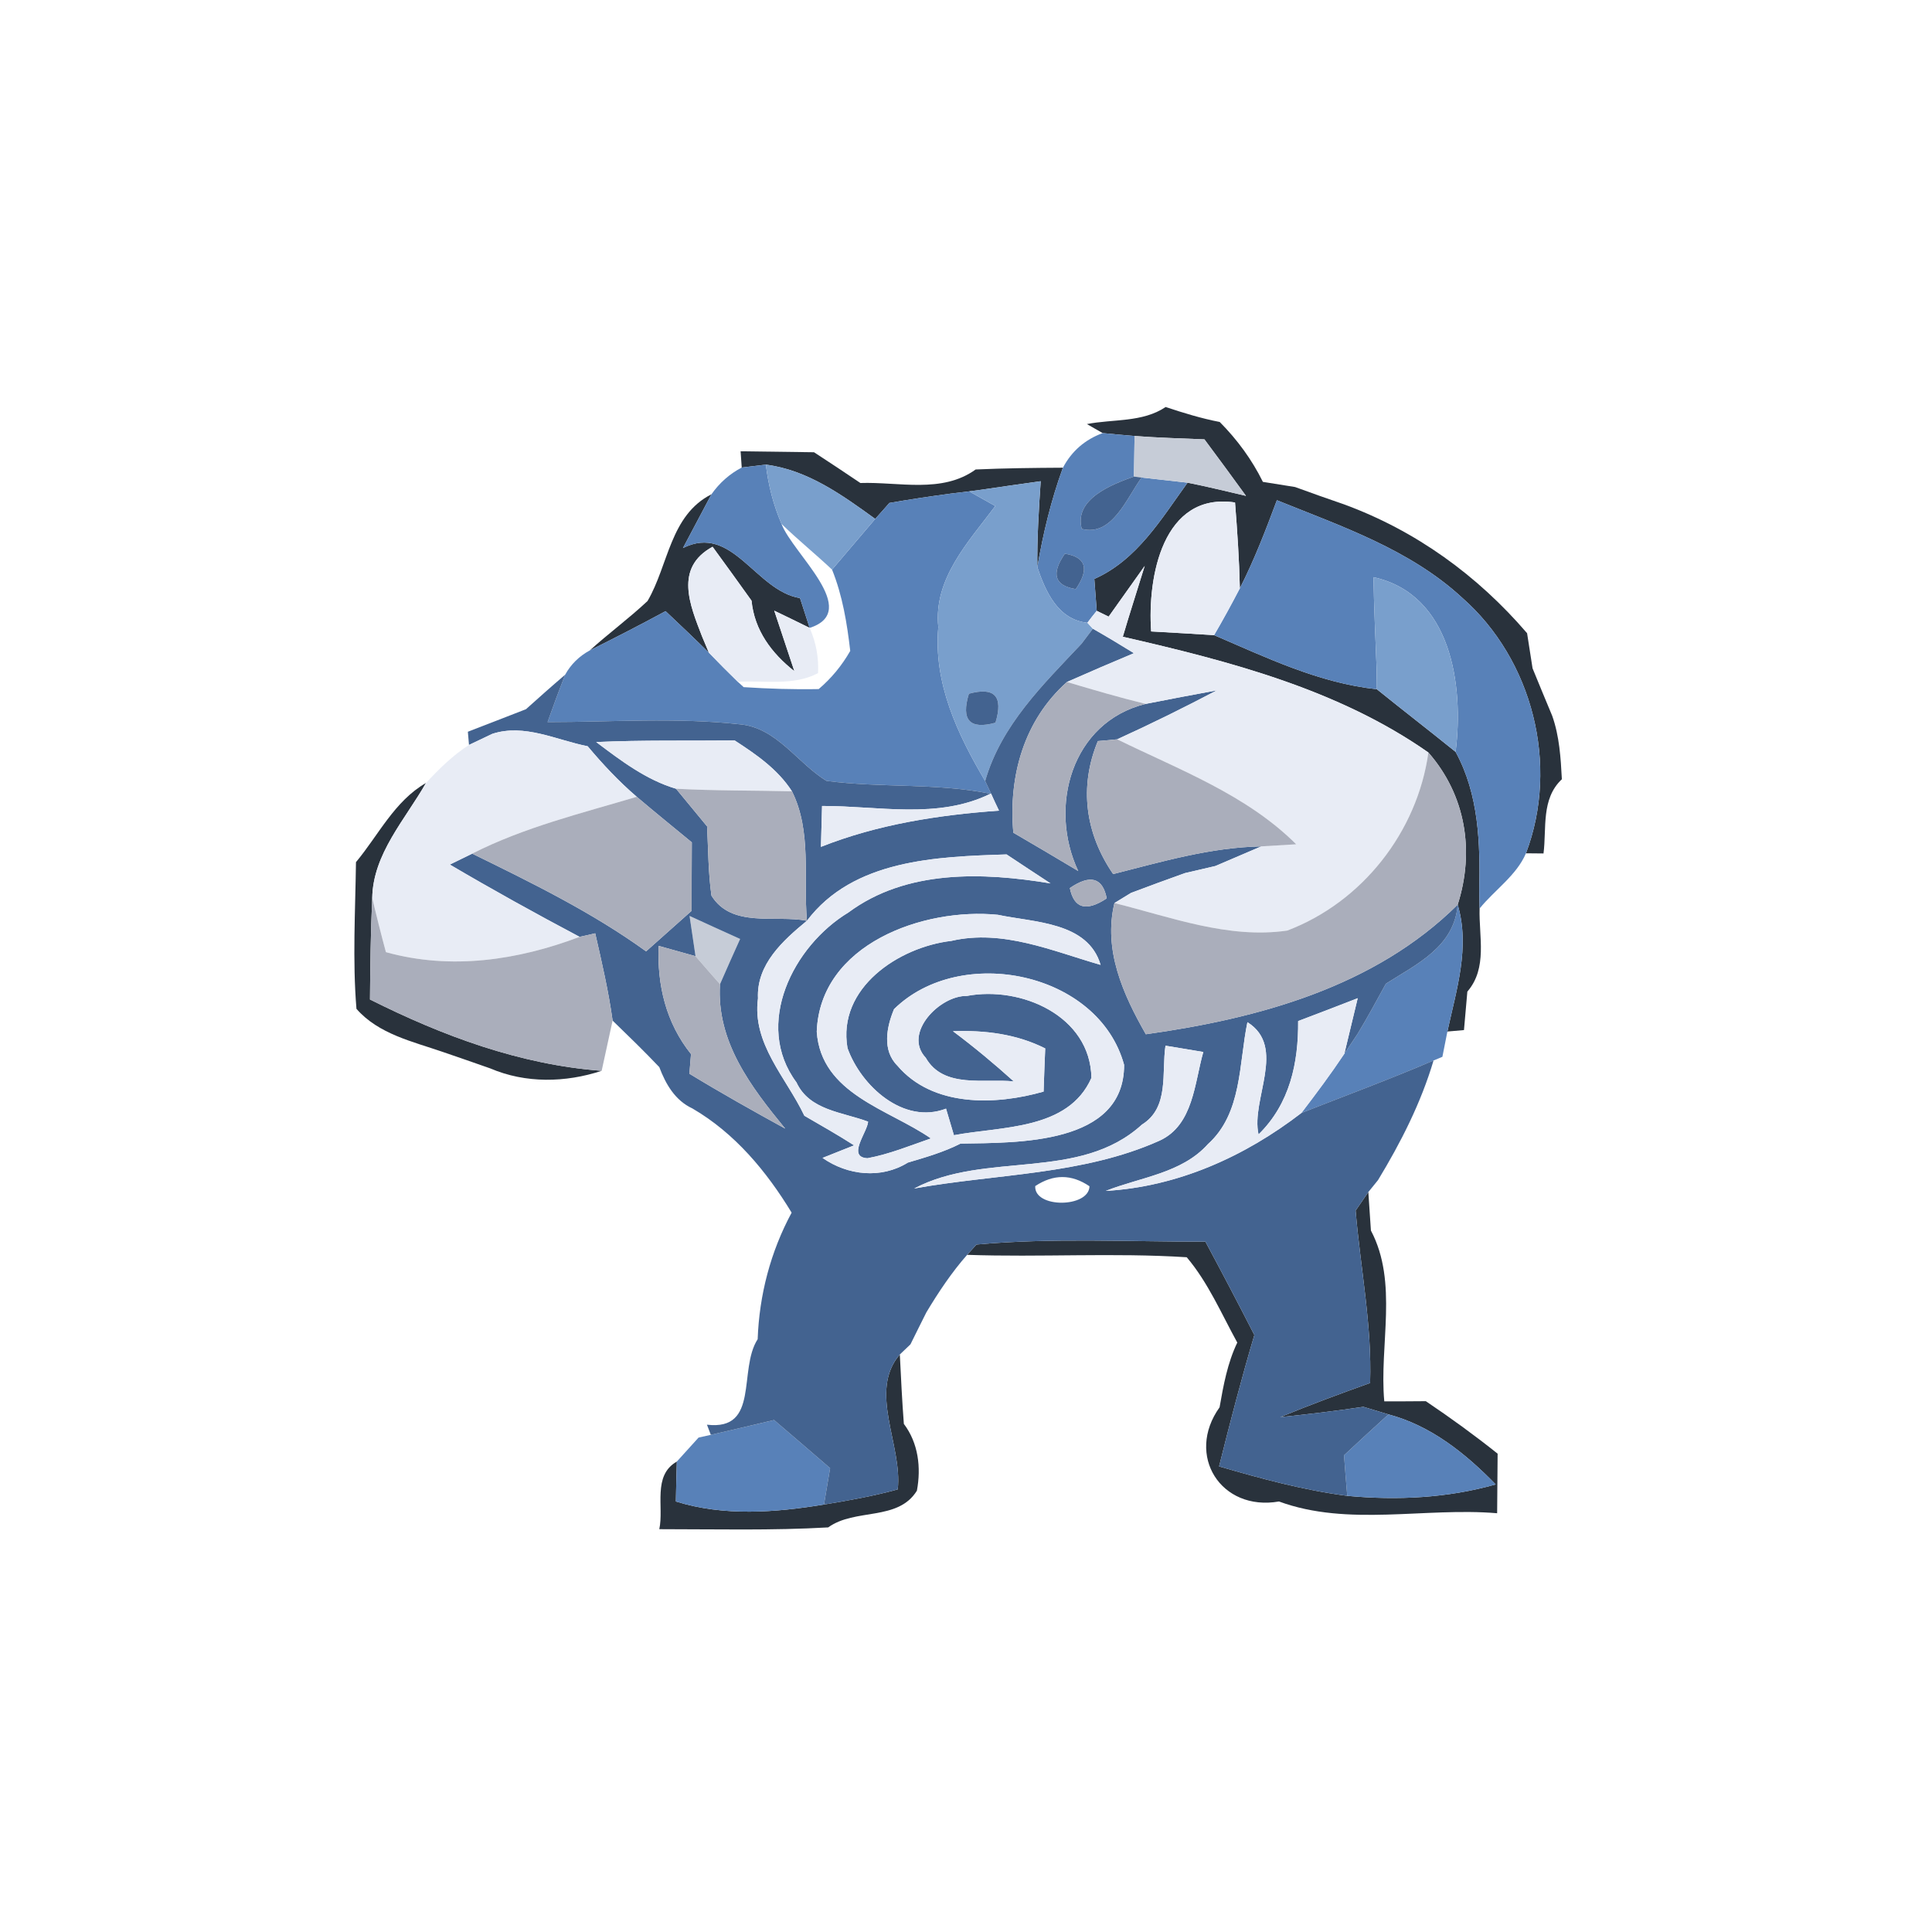 <?xml version="1.0" encoding="UTF-8" ?>
<!DOCTYPE svg PUBLIC "-//W3C//DTD SVG 1.1//EN" "http://www.w3.org/Graphics/SVG/1.1/DTD/svg11.dtd">
<svg width="120pt" height="120pt" viewBox="0 0 120 120" version="1.1" xmlns="http://www.w3.org/2000/svg">
<g id="#29323cff">
<path fill="#29323c" opacity="1.00" d=" M 72.40 25.28 C 73.51 25.65 74.62 25.99 75.76 26.21 C 76.85 27.31 77.76 28.55 78.44 29.93 C 78.94 30.01 79.94 30.17 80.44 30.25 C 81.45 30.62 82.47 30.98 83.49 31.33 C 87.95 32.97 91.77 35.74 94.85 39.33 C 94.94 39.88 95.10 40.96 95.19 41.51 C 95.59 42.49 96.00 43.48 96.41 44.46 C 96.86 45.73 96.94 47.07 97.01 48.40 C 95.71 49.62 96.07 51.44 95.87 53.01 L 94.78 53.00 C 96.86 47.52 95.20 40.97 90.81 37.12 C 87.57 34.13 83.32 32.69 79.31 31.07 C 78.62 32.92 77.91 34.77 77.01 36.54 C 76.97 34.76 76.85 32.98 76.71 31.21 C 72.21 30.54 71.26 35.86 71.50 39.22 C 72.80 39.29 74.10 39.37 75.41 39.45 C 78.67 40.85 81.94 42.43 85.52 42.81 C 87.14 44.12 88.79 45.39 90.41 46.70 C 91.86 49.35 91.94 52.38 91.88 55.32 L 91.90 56.43 C 91.85 58.17 92.41 60.12 91.14 61.59 C 91.09 62.19 90.98 63.38 90.93 63.98 L 89.90 64.07 C 90.46 61.48 91.32 58.84 90.54 56.19 C 91.60 52.86 91.04 49.39 88.72 46.74 C 83.11 42.81 76.33 41.06 69.74 39.55 C 70.17 38.08 70.65 36.62 71.10 35.15 C 70.54 35.94 69.42 37.52 68.86 38.30 C 68.67 38.21 68.30 38.03 68.12 37.94 C 68.08 37.44 68.01 36.45 67.97 35.96 C 70.63 34.78 72.13 32.23 73.76 29.98 C 74.98 30.22 76.18 30.52 77.39 30.80 C 76.54 29.62 75.67 28.45 74.81 27.29 C 73.36 27.23 71.91 27.19 70.47 27.08 C 69.97 27.04 68.98 26.95 68.49 26.90 L 67.51 26.34 C 69.13 26.02 70.96 26.25 72.40 25.28 Z" />
<path fill="#29323c" opacity="1.00" d=" M 46.00 28.03 C 47.52 28.05 49.04 28.07 50.56 28.09 C 51.53 28.72 52.49 29.36 53.44 30.00 C 55.83 29.92 58.51 30.67 60.60 29.16 C 62.41 29.08 64.21 29.06 66.02 29.05 C 65.29 31.05 64.79 33.13 64.43 35.23 C 64.41 33.44 64.52 31.66 64.64 29.89 C 63.40 30.06 62.17 30.24 60.94 30.42 L 60.20 30.52 C 59.91 30.55 59.33 30.63 59.04 30.66 C 57.77 30.83 56.50 31.02 55.24 31.24 C 55.02 31.49 54.58 31.99 54.36 32.23 C 52.30 30.74 50.16 29.19 47.57 28.86 C 47.19 28.90 46.45 29.00 46.07 29.04 L 46.00 28.03 Z" />
<path fill="#29323c" opacity="1.00" d=" M 40.22 37.33 C 41.53 35.09 41.61 32.01 44.19 30.70 C 43.60 31.81 43.01 32.92 42.42 34.04 C 45.50 32.50 46.91 36.69 49.69 37.15 C 49.84 37.61 50.14 38.54 50.29 39.00 C 49.74 38.73 48.64 38.19 48.09 37.93 C 48.51 39.18 48.92 40.43 49.34 41.69 C 47.92 40.57 46.86 39.15 46.68 37.31 C 45.88 36.19 45.07 35.07 44.26 33.96 C 41.86 35.27 42.86 37.60 43.61 39.54 L 44.03 40.54 C 43.15 39.67 42.24 38.81 41.34 37.96 C 39.79 38.80 38.21 39.61 36.63 40.40 C 37.79 39.35 39.07 38.41 40.22 37.33 Z" />
<path fill="#29323c" opacity="1.00" d=" M 85.51 41.87 C 85.51 41.76 85.50 41.55 85.50 41.44 L 85.51 41.87 Z" />
<path fill="#29323c" opacity="1.00" d=" M 57.28 44.15 C 57.81 44.68 57.81 44.68 57.28 44.15 Z" />
<path fill="#29323c" opacity="1.00" d=" M 22.11 53.55 C 23.51 51.87 24.50 49.76 26.46 48.63 C 25.17 50.90 23.16 53.04 23.12 55.79 C 23.02 57.89 23.00 59.98 22.98 62.08 C 27.49 64.34 32.29 66.13 37.37 66.51 C 35.12 67.25 32.65 67.30 30.45 66.36 C 29.47 66.02 28.49 65.67 27.51 65.34 C 25.63 64.69 23.51 64.23 22.14 62.66 C 21.89 59.63 22.07 56.59 22.11 53.55 Z" />
<path fill="#29323c" opacity="1.00" d=" M 84.20 75.19 C 84.40 74.91 84.79 74.33 84.99 74.04 C 85.03 74.64 85.11 75.84 85.15 76.43 C 86.86 79.67 85.66 83.54 85.98 87.04 C 86.62 87.04 87.91 87.04 88.56 87.03 C 90.09 88.06 91.58 89.14 93.02 90.29 C 93.01 91.52 93.00 92.75 92.99 93.99 C 88.50 93.61 83.74 94.84 79.44 93.26 C 75.83 93.89 73.62 90.39 75.75 87.41 C 75.99 86.04 76.24 84.66 76.85 83.39 C 75.86 81.59 75.04 79.66 73.71 78.09 C 69.17 77.80 64.61 78.10 60.07 77.94 L 60.65 77.30 C 65.38 76.87 70.13 77.13 74.87 77.12 C 75.90 79.04 76.92 80.98 77.91 82.92 C 77.11 85.62 76.40 88.35 75.72 91.08 C 78.33 91.84 80.97 92.56 83.68 92.91 C 86.77 93.20 89.90 93.05 92.90 92.20 C 91.03 90.28 88.88 88.55 86.24 87.85 C 85.85 87.73 85.07 87.50 84.68 87.38 C 82.97 87.64 81.24 87.84 79.52 88.02 C 81.36 87.26 83.23 86.57 85.10 85.90 C 85.22 82.30 84.50 78.76 84.20 75.19 Z" />
<path fill="#29323c" opacity="1.00" d=" M 55.76 92.51 C 56.07 89.77 53.91 86.42 55.89 84.13 C 55.96 85.56 56.03 87.00 56.14 88.44 C 57.04 89.63 57.22 91.15 56.95 92.59 C 55.77 94.50 53.11 93.66 51.44 94.87 C 47.95 95.07 44.45 94.98 40.95 94.98 C 41.25 93.60 40.51 91.65 42.04 90.78 C 42.02 91.40 41.99 92.64 41.98 93.26 C 44.97 94.19 48.14 93.95 51.18 93.45 C 52.72 93.20 54.26 92.92 55.76 92.51 Z" />
</g>
<g id="#5881b8ff">
<path fill="#5881b8" opacity="1.00" d=" M 68.49 26.90 C 68.98 26.95 69.97 27.04 70.47 27.08 C 70.46 27.71 70.44 28.97 70.43 29.60 C 69.05 30.09 66.69 31.00 67.19 32.85 C 69.09 33.35 70.00 30.89 70.91 29.66 C 71.62 29.74 73.05 29.90 73.76 29.98 C 72.13 32.23 70.63 34.78 67.97 35.96 C 68.01 36.45 68.08 37.44 68.12 37.94 C 67.97 38.12 67.68 38.49 67.54 38.68 C 65.71 38.49 64.94 36.74 64.43 35.23 C 64.79 33.13 65.29 31.05 66.02 29.05 C 66.57 28.01 67.40 27.30 68.49 26.90 M 66.14 34.39 C 65.27 35.65 65.50 36.38 66.82 36.59 C 67.68 35.33 67.45 34.60 66.14 34.39 Z" />
<path fill="#5881b8" opacity="1.00" d=" M 46.07 29.04 C 46.45 29.00 47.19 28.90 47.57 28.86 C 47.72 30.14 48.04 31.37 48.54 32.54 C 49.23 34.38 53.54 37.95 50.29 39.00 C 50.14 38.54 49.84 37.61 49.69 37.15 C 46.91 36.69 45.50 32.50 42.42 34.04 C 43.01 32.92 43.60 31.81 44.19 30.70 C 44.69 29.99 45.31 29.44 46.07 29.04 M 46.26 32.40 C 46.79 32.87 46.79 32.87 46.26 32.40 Z" />
<path fill="#5881b8" opacity="1.00" d=" M 55.24 31.24 C 56.50 31.02 57.77 30.83 59.04 30.66 C 59.33 30.63 59.91 30.55 60.20 30.52 C 60.61 30.75 61.42 31.20 61.82 31.43 C 60.16 33.65 57.97 35.94 58.28 38.95 C 57.97 42.43 59.47 45.60 61.19 48.51 L 61.56 49.30 L 61.52 49.30 C 58.16 48.62 54.71 48.95 51.33 48.50 C 49.51 47.38 48.24 45.20 45.97 44.99 C 42.00 44.55 37.99 44.85 34.01 44.85 C 34.36 43.86 34.72 42.89 35.10 41.91 C 35.46 41.26 35.97 40.76 36.63 40.40 C 38.21 39.61 39.79 38.80 41.34 37.96 C 42.24 38.81 43.15 39.67 44.03 40.54 C 44.62 41.15 45.22 41.76 45.83 42.35 L 46.19 42.68 C 47.74 42.78 49.30 42.83 50.85 42.80 C 51.64 42.13 52.29 41.34 52.81 40.43 C 52.61 38.71 52.33 36.99 51.68 35.38 C 52.58 34.33 53.46 33.28 54.36 32.23 C 54.58 31.99 55.02 31.49 55.24 31.24 M 57.28 44.15 C 57.81 44.68 57.81 44.68 57.28 44.15 Z" />
<path fill="#5881b8" opacity="1.00" d=" M 79.31 31.07 C 83.32 32.69 87.57 34.13 90.81 37.12 C 95.20 40.97 96.86 47.52 94.78 53.00 C 94.19 54.38 92.83 55.28 91.90 56.43 L 91.88 55.32 C 91.94 52.38 91.86 49.35 90.41 46.70 C 90.93 42.55 90.14 36.91 85.31 35.85 C 85.34 37.71 85.43 39.57 85.50 41.44 C 85.50 41.55 85.51 41.76 85.51 41.87 L 85.52 42.81 C 81.94 42.43 78.67 40.85 75.41 39.45 C 75.97 38.49 76.50 37.52 77.01 36.54 C 77.91 34.77 78.62 32.92 79.31 31.07 Z" />
<path fill="#5881b8" opacity="1.00" d=" M 90.54 56.19 C 91.32 58.84 90.46 61.48 89.90 64.07 C 89.82 64.46 89.67 65.25 89.59 65.64 L 89.04 65.87 C 86.34 67.03 83.57 68.05 80.83 69.13 C 81.75 67.93 82.66 66.71 83.50 65.45 L 84.32 64.22 C 84.94 63.20 85.50 62.15 86.08 61.10 C 88.00 59.88 90.33 58.81 90.54 56.19 Z" />
<path fill="#5881b8" opacity="1.00" d=" M 44.15 89.12 C 45.46 88.82 46.77 88.51 48.08 88.20 C 49.24 89.19 50.40 90.19 51.56 91.19 C 51.46 91.75 51.28 92.89 51.18 93.45 C 48.14 93.95 44.97 94.19 41.98 93.26 C 41.99 92.64 42.02 91.40 42.04 90.78 C 42.38 90.41 43.05 89.66 43.39 89.29 L 44.15 89.12 Z" />
<path fill="#5881b8" opacity="1.00" d=" M 86.24 87.85 C 88.88 88.55 91.03 90.28 92.90 92.20 C 89.90 93.05 86.77 93.20 83.68 92.91 C 83.61 92.07 83.54 91.23 83.48 90.39 C 84.39 89.54 85.31 88.69 86.24 87.85 Z" />
</g>
<g id="#c6ccd7ff">
<path fill="#c6ccd7" opacity="1.00" d=" M 70.47 27.08 C 71.91 27.19 73.36 27.23 74.81 27.29 C 75.67 28.45 76.54 29.62 77.39 30.80 C 76.18 30.52 74.98 30.22 73.76 29.98 C 73.05 29.90 71.62 29.74 70.91 29.66 L 70.43 29.60 C 70.44 28.97 70.46 27.71 70.47 27.08 Z" />
<path fill="#c6ccd7" opacity="1.00" d=" M 42.83 56.89 C 43.88 57.37 44.92 57.85 45.97 58.32 C 45.55 59.25 45.13 60.19 44.72 61.13 C 44.21 60.55 43.70 59.97 43.20 59.39 C 43.11 58.77 42.92 57.52 42.83 56.89 Z" />
</g>
<g id="#799fccff">
<path fill="#799fcc" opacity="1.00" d=" M 47.57 28.86 C 50.16 29.19 52.30 30.74 54.36 32.23 C 53.46 33.28 52.58 34.33 51.68 35.38 C 50.65 34.41 49.55 33.52 48.54 32.54 C 48.04 31.37 47.72 30.14 47.57 28.86 Z" />
<path fill="#799fcc" opacity="1.00" d=" M 60.94 30.42 C 62.17 30.24 63.40 30.06 64.64 29.89 C 64.52 31.66 64.41 33.44 64.43 35.23 C 64.94 36.74 65.71 38.49 67.54 38.68 L 67.88 39.05 C 67.71 39.28 67.36 39.74 67.18 39.98 C 64.79 42.52 62.19 45.03 61.19 48.51 C 59.47 45.60 57.97 42.43 58.28 38.95 C 57.97 35.94 60.16 33.65 61.82 31.43 C 61.42 31.20 60.61 30.75 60.20 30.52 L 60.94 30.42 M 60.18 43.09 C 59.68 44.73 60.23 45.33 61.83 44.89 C 62.33 43.25 61.78 42.65 60.18 43.09 Z" />
<path fill="#799fcc" opacity="1.00" d=" M 85.31 35.85 C 90.14 36.91 90.93 42.55 90.41 46.70 C 88.79 45.39 87.14 44.12 85.52 42.81 L 85.51 41.87 L 85.50 41.44 C 85.43 39.57 85.34 37.71 85.31 35.85 Z" />
</g>
<g id="#436390ff">
<path fill="#436390" opacity="1.00" d=" M 67.19 32.85 C 66.69 31.00 69.05 30.09 70.43 29.60 L 70.91 29.66 C 70.00 30.89 69.09 33.35 67.19 32.85 Z" />
<path fill="#436390" opacity="1.00" d=" M 46.26 32.40 C 46.79 32.87 46.79 32.87 46.26 32.40 Z" />
<path fill="#436390" opacity="1.00" d=" M 66.14 34.39 C 67.45 34.60 67.68 35.33 66.82 36.59 C 65.50 36.38 65.27 35.65 66.14 34.39 Z" />
<path fill="#436390" opacity="1.00" d=" M 67.88 39.05 C 68.74 39.54 69.59 40.05 70.43 40.57 C 69.04 41.15 67.65 41.75 66.27 42.36 C 63.59 44.75 62.63 48.22 62.94 51.72 C 64.29 52.51 65.64 53.30 66.97 54.10 C 65.10 50.12 66.55 44.85 71.16 43.72 C 72.63 43.43 74.10 43.15 75.58 42.88 C 73.54 43.95 71.48 44.97 69.39 45.92 C 69.09 45.95 68.49 46.01 68.19 46.03 C 67.01 48.88 67.41 51.77 69.14 54.29 C 72.17 53.52 75.20 52.63 78.34 52.57 C 77.63 52.87 76.20 53.49 75.49 53.79 C 75.02 53.90 74.07 54.12 73.60 54.23 C 72.48 54.63 71.36 55.04 70.25 55.46 L 69.22 56.09 C 68.52 59.01 69.75 61.75 71.17 64.24 C 78.17 63.26 85.37 61.31 90.54 56.19 C 90.33 58.81 88.00 59.88 86.08 61.10 C 85.50 62.15 84.94 63.20 84.32 64.22 L 83.50 65.45 C 83.71 64.59 84.12 62.86 84.33 62.00 C 83.10 62.48 81.87 62.95 80.63 63.42 C 80.65 66.01 80.12 68.55 78.17 70.46 C 77.68 68.29 79.94 65.04 77.48 63.49 C 76.94 66.07 77.16 69.15 75.02 71.07 C 73.40 72.88 70.82 73.12 68.68 73.97 C 73.15 73.71 77.31 71.84 80.83 69.13 C 83.57 68.05 86.34 67.03 89.04 65.87 C 88.26 68.50 87.01 70.96 85.59 73.30 L 84.99 74.04 C 84.79 74.33 84.40 74.91 84.20 75.19 C 84.50 78.76 85.22 82.30 85.10 85.90 C 83.23 86.57 81.36 87.26 79.52 88.02 C 81.24 87.84 82.97 87.64 84.68 87.38 C 85.07 87.50 85.85 87.73 86.24 87.85 C 85.31 88.69 84.39 89.54 83.48 90.39 C 83.54 91.23 83.61 92.07 83.68 92.91 C 80.97 92.56 78.33 91.84 75.72 91.08 C 76.40 88.35 77.11 85.62 77.91 82.92 C 76.92 80.98 75.90 79.04 74.87 77.12 C 70.13 77.13 65.38 76.87 60.65 77.30 L 60.07 77.94 C 59.11 79.03 58.29 80.26 57.54 81.51 C 57.29 82.00 56.80 83.00 56.55 83.50 L 55.89 84.13 C 53.91 86.42 56.07 89.77 55.76 92.51 C 54.26 92.92 52.72 93.20 51.18 93.45 C 51.28 92.89 51.46 91.75 51.56 91.19 C 50.40 90.19 49.24 89.19 48.08 88.20 C 46.77 88.51 45.46 88.82 44.15 89.12 L 43.91 88.49 C 47.21 88.88 45.83 85.08 47.06 83.18 C 47.16 80.43 47.86 77.75 49.17 75.32 C 47.61 72.75 45.64 70.38 43.01 68.85 C 41.93 68.35 41.35 67.34 40.95 66.28 C 40.01 65.29 39.03 64.34 38.05 63.39 C 37.80 61.57 37.38 59.77 36.97 57.97 C 36.73 58.03 36.24 58.14 36.00 58.19 C 33.28 56.75 30.59 55.26 27.94 53.70 C 28.28 53.53 28.98 53.19 29.33 53.02 C 33.04 54.84 36.77 56.66 40.13 59.09 C 41.07 58.25 42.01 57.41 42.96 56.57 C 42.96 55.15 42.96 53.74 42.97 52.32 C 41.83 51.38 40.68 50.45 39.55 49.49 C 38.44 48.54 37.44 47.47 36.50 46.35 C 34.56 45.97 32.58 44.93 30.58 45.58 C 30.22 45.75 29.49 46.10 29.13 46.27 L 29.06 45.45 C 30.27 44.99 31.47 44.51 32.67 44.05 C 33.47 43.33 34.28 42.61 35.10 41.91 C 34.72 42.89 34.36 43.86 34.01 44.85 C 37.99 44.85 42.00 44.55 45.97 44.99 C 48.24 45.20 49.51 47.38 51.33 48.50 C 54.71 48.95 58.16 48.62 61.52 49.30 C 58.25 50.91 54.55 50.05 51.06 50.06 C 51.04 50.69 51.01 51.96 50.99 52.60 C 54.52 51.20 58.28 50.62 62.05 50.35 C 61.92 50.09 61.68 49.57 61.56 49.30 L 61.19 48.51 C 62.19 45.03 64.79 42.52 67.18 39.98 C 67.36 39.74 67.71 39.28 67.88 39.05 M 37.03 46.09 C 38.56 47.24 40.13 48.44 41.99 48.99 C 42.63 49.77 43.28 50.55 43.92 51.33 C 43.99 52.76 43.99 54.20 44.19 55.63 C 45.45 57.66 48.14 56.81 50.12 57.19 C 49.89 54.52 50.43 51.63 49.19 49.15 C 48.31 47.78 46.97 46.86 45.63 45.99 C 42.76 46.02 39.89 45.96 37.03 46.09 M 50.12 57.19 C 48.64 58.41 46.98 59.89 47.08 62.01 C 46.70 64.84 48.84 66.93 49.96 69.30 C 50.99 69.90 52.04 70.49 53.05 71.14 L 51.09 71.92 C 52.65 73.01 54.73 73.24 56.39 72.21 C 57.50 71.88 58.62 71.56 59.66 71.03 C 63.20 70.97 69.83 71.12 69.82 66.14 C 68.24 60.36 59.66 58.62 55.53 62.68 C 55.07 63.78 54.78 65.23 55.73 66.18 C 57.92 68.77 61.82 68.66 64.82 67.80 C 64.84 67.13 64.89 65.79 64.92 65.12 C 63.14 64.22 61.16 63.98 59.19 64.05 C 60.50 65.03 61.75 66.07 62.97 67.17 C 61.15 66.97 58.61 67.64 57.50 65.70 C 56.06 64.17 58.39 61.82 60.05 61.86 C 63.40 61.22 67.73 63.09 67.79 66.95 C 66.35 70.21 62.19 69.95 59.25 70.51 C 59.13 70.09 58.88 69.27 58.76 68.86 C 56.12 69.87 53.48 67.45 52.64 65.10 C 51.99 61.36 55.83 58.82 59.09 58.44 C 62.28 57.70 65.36 59.07 68.36 59.93 C 67.57 57.25 64.23 57.30 61.98 56.82 C 57.35 56.36 50.93 58.64 50.73 64.08 C 51.00 67.96 55.20 68.89 57.82 70.71 C 56.52 71.16 55.23 71.69 53.88 71.94 C 52.58 71.87 53.87 70.33 53.92 69.67 C 52.34 69.07 50.28 68.98 49.47 67.23 C 46.79 63.63 49.27 58.75 52.69 56.68 C 56.30 54.00 61.04 54.17 65.25 54.87 C 64.34 54.28 63.43 53.67 62.52 53.07 C 58.17 53.21 53.00 53.38 50.12 57.19 M 66.45 55.16 C 66.71 56.43 67.47 56.64 68.74 55.80 C 68.49 54.51 67.72 54.29 66.45 55.16 M 42.83 56.89 C 42.92 57.52 43.11 58.77 43.20 59.39 C 42.62 59.23 41.48 58.91 40.91 58.75 C 40.81 61.19 41.37 63.54 42.92 65.47 C 42.89 65.77 42.85 66.38 42.82 66.69 C 44.77 67.88 46.77 69.00 48.77 70.10 C 46.64 67.50 44.49 64.70 44.72 61.13 C 45.13 60.19 45.55 59.25 45.97 58.32 C 44.92 57.85 43.88 57.37 42.83 56.89 M 72.39 64.95 C 72.14 66.64 72.64 68.79 70.93 69.85 C 67.03 73.41 61.24 71.47 56.78 73.82 C 61.87 72.90 67.26 72.99 72.04 70.84 C 74.13 69.87 74.19 67.25 74.74 65.34 C 74.16 65.24 72.98 65.05 72.39 64.95 M 64.30 73.67 C 64.22 75.06 67.64 75.03 67.67 73.68 C 66.55 72.92 65.43 72.92 64.30 73.67 Z" />
<path fill="#436390" opacity="1.00" d=" M 60.18 43.09 C 61.78 42.65 62.33 43.25 61.83 44.89 C 60.23 45.33 59.68 44.73 60.18 43.09 Z" />
</g>
<g id="#e8ecf5ff">
<path fill="#e8ecf5" opacity="1.00" d=" M 71.50 39.22 C 71.26 35.86 72.21 30.54 76.71 31.21 C 76.85 32.98 76.97 34.76 77.01 36.54 C 76.50 37.52 75.97 38.49 75.41 39.45 C 74.10 39.37 72.80 39.29 71.50 39.22 Z" />
<path fill="#e8ecf5" opacity="1.00" d=" M 43.61 39.54 C 42.86 37.60 41.86 35.27 44.26 33.96 C 45.07 35.07 45.88 36.19 46.68 37.31 C 46.86 39.15 47.92 40.57 49.34 41.69 C 48.92 40.43 48.51 39.18 48.09 37.93 C 48.64 38.19 49.74 38.73 50.29 39.00 C 50.69 39.91 50.86 40.84 50.81 41.81 C 49.28 42.62 47.48 42.25 45.83 42.35 C 45.22 41.76 44.62 41.15 44.03 40.54 L 43.61 39.54 Z" />
<path fill="#e8ecf5" opacity="1.00" d=" M 68.86 38.30 C 69.42 37.52 70.54 35.94 71.10 35.15 C 70.65 36.62 70.17 38.08 69.74 39.55 C 76.33 41.06 83.11 42.81 88.72 46.74 C 88.03 51.68 84.60 56.04 79.95 57.80 C 76.29 58.33 72.72 56.96 69.22 56.09 L 70.25 55.46 C 71.36 55.04 72.48 54.63 73.60 54.23 C 74.07 54.12 75.02 53.90 75.49 53.79 C 76.20 53.49 77.63 52.87 78.34 52.57 C 78.88 52.54 79.97 52.47 80.51 52.44 C 77.41 49.35 73.24 47.81 69.39 45.92 C 71.48 44.97 73.54 43.95 75.58 42.88 C 74.10 43.15 72.63 43.43 71.16 43.72 C 69.51 43.32 67.89 42.84 66.27 42.36 C 67.65 41.75 69.04 41.15 70.43 40.57 C 69.59 40.05 68.74 39.54 67.88 39.05 L 67.54 38.68 C 67.68 38.49 67.97 38.12 68.12 37.94 C 68.30 38.03 68.67 38.21 68.86 38.30 Z" />
<path fill="#e8ecf5" opacity="1.00" d=" M 30.58 45.58 C 32.58 44.93 34.56 45.97 36.50 46.35 C 37.44 47.47 38.44 48.54 39.55 49.49 C 36.10 50.52 32.56 51.38 29.33 53.02 C 28.98 53.19 28.28 53.53 27.94 53.70 C 30.59 55.26 33.28 56.75 36.00 58.19 C 32.14 59.65 28.00 60.26 23.97 59.14 C 23.67 58.03 23.39 56.91 23.12 55.79 C 23.16 53.04 25.17 50.90 26.46 48.63 C 27.27 47.76 28.13 46.91 29.13 46.27 C 29.49 46.10 30.22 45.75 30.58 45.58 Z" />
<path fill="#e8ecf5" opacity="1.00" d=" M 37.03 46.09 C 39.89 45.96 42.76 46.02 45.63 45.99 C 46.97 46.86 48.31 47.78 49.19 49.15 C 46.79 49.09 44.39 49.12 41.99 48.99 C 40.13 48.44 38.56 47.24 37.03 46.09 Z" />
<path fill="#e8ecf5" opacity="1.00" d=" M 61.52 49.30 L 61.56 49.30 C 61.68 49.57 61.92 50.09 62.05 50.35 C 58.28 50.62 54.52 51.20 50.99 52.60 C 51.01 51.96 51.04 50.69 51.06 50.06 C 54.55 50.05 58.25 50.91 61.52 49.30 Z" />
<path fill="#e8ecf5" opacity="1.00" d=" M 50.12 57.19 C 53.00 53.38 58.17 53.21 62.52 53.07 C 63.43 53.67 64.34 54.28 65.25 54.87 C 61.04 54.17 56.30 54.00 52.69 56.68 C 49.27 58.75 46.79 63.63 49.47 67.23 C 50.28 68.98 52.34 69.07 53.92 69.67 C 53.87 70.33 52.58 71.87 53.88 71.94 C 55.23 71.69 56.52 71.16 57.82 70.71 C 55.20 68.89 51.00 67.96 50.73 64.08 C 50.93 58.64 57.35 56.36 61.98 56.82 C 64.23 57.30 67.57 57.25 68.36 59.93 C 65.36 59.07 62.28 57.70 59.09 58.44 C 55.83 58.82 51.99 61.36 52.64 65.10 C 53.48 67.45 56.12 69.87 58.76 68.86 C 58.88 69.27 59.13 70.09 59.25 70.51 C 62.19 69.95 66.35 70.21 67.79 66.95 C 67.73 63.09 63.40 61.22 60.05 61.86 C 58.39 61.82 56.06 64.17 57.50 65.70 C 58.61 67.64 61.15 66.97 62.97 67.17 C 61.75 66.07 60.50 65.03 59.19 64.05 C 61.16 63.98 63.14 64.22 64.92 65.12 C 64.89 65.79 64.84 67.13 64.82 67.80 C 61.82 68.66 57.92 68.77 55.73 66.18 C 54.78 65.23 55.07 63.78 55.53 62.68 C 59.66 58.62 68.24 60.36 69.82 66.14 C 69.83 71.12 63.20 70.97 59.66 71.03 C 58.62 71.56 57.50 71.88 56.39 72.21 C 54.73 73.24 52.65 73.01 51.09 71.92 L 53.05 71.14 C 52.04 70.49 50.99 69.90 49.96 69.30 C 48.84 66.93 46.70 64.84 47.08 62.01 C 46.98 59.89 48.64 58.41 50.12 57.19 Z" />
<path fill="#e8ecf5" opacity="1.00" d=" M 80.63 63.42 C 81.87 62.95 83.10 62.48 84.33 62.00 C 84.12 62.86 83.71 64.59 83.50 65.45 C 82.66 66.71 81.75 67.93 80.83 69.13 C 77.31 71.84 73.15 73.71 68.68 73.97 C 70.82 73.12 73.40 72.88 75.02 71.07 C 77.16 69.15 76.94 66.07 77.48 63.49 C 79.94 65.04 77.68 68.29 78.17 70.46 C 80.12 68.55 80.65 66.01 80.63 63.42 Z" />
<path fill="#e8ecf5" opacity="1.00" d=" M 72.39 64.95 C 72.98 65.05 74.16 65.24 74.74 65.34 C 74.19 67.25 74.13 69.87 72.04 70.84 C 67.26 72.99 61.87 72.90 56.78 73.82 C 61.24 71.47 67.03 73.41 70.93 69.85 C 72.64 68.79 72.14 66.64 72.39 64.95 Z" />
</g>
<g id="#aaaebbff">
<path fill="#aaaebb" opacity="1.00" d=" M 62.94 51.72 C 62.63 48.22 63.59 44.75 66.27 42.36 C 67.89 42.84 69.51 43.32 71.16 43.72 C 66.55 44.85 65.10 50.12 66.97 54.10 C 65.64 53.30 64.29 52.51 62.94 51.72 Z" />
<path fill="#aaaebb" opacity="1.00" d=" M 68.19 46.03 C 68.49 46.01 69.09 45.95 69.39 45.92 C 73.24 47.81 77.41 49.35 80.51 52.44 C 79.97 52.47 78.88 52.54 78.34 52.57 C 75.20 52.63 72.17 53.52 69.14 54.29 C 67.41 51.77 67.01 48.88 68.19 46.03 Z" />
<path fill="#aaaebb" opacity="1.00" d=" M 88.72 46.74 C 91.04 49.39 91.60 52.86 90.54 56.19 C 85.37 61.31 78.17 63.26 71.17 64.24 C 69.75 61.75 68.52 59.01 69.22 56.09 C 72.72 56.96 76.29 58.33 79.95 57.80 C 84.60 56.04 88.03 51.68 88.72 46.74 Z" />
<path fill="#aaaebb" opacity="1.00" d=" M 39.55 49.49 C 40.68 50.45 41.83 51.38 42.97 52.32 C 42.96 53.74 42.96 55.15 42.96 56.57 C 42.01 57.41 41.07 58.25 40.13 59.09 C 36.77 56.66 33.04 54.84 29.33 53.02 C 32.56 51.38 36.10 50.52 39.55 49.49 Z" />
<path fill="#aaaebb" opacity="1.00" d=" M 41.99 48.99 C 44.39 49.12 46.79 49.09 49.19 49.15 C 50.43 51.63 49.89 54.52 50.12 57.19 C 48.14 56.81 45.45 57.66 44.19 55.63 C 43.99 54.20 43.99 52.76 43.92 51.33 C 43.28 50.55 42.63 49.77 41.99 48.99 Z" />
<path fill="#aaaebb" opacity="1.00" d=" M 66.45 55.16 C 67.72 54.29 68.49 54.51 68.74 55.80 C 67.47 56.64 66.71 56.43 66.45 55.16 Z" />
<path fill="#aaaebb" opacity="1.00" d=" M 23.12 55.79 C 23.39 56.91 23.67 58.03 23.97 59.14 C 28.00 60.26 32.14 59.65 36.00 58.19 C 36.24 58.14 36.73 58.03 36.97 57.97 C 37.38 59.77 37.80 61.57 38.05 63.39 C 37.88 64.17 37.54 65.73 37.37 66.51 C 32.29 66.13 27.49 64.34 22.98 62.08 C 23.00 59.98 23.02 57.89 23.12 55.79 Z" />
<path fill="#aaaebb" opacity="1.00" d=" M 40.91 58.75 C 41.48 58.91 42.62 59.23 43.20 59.39 C 43.70 59.97 44.21 60.55 44.72 61.13 C 44.49 64.70 46.64 67.50 48.77 70.10 C 46.77 69.00 44.77 67.88 42.82 66.69 C 42.85 66.38 42.89 65.77 42.92 65.47 C 41.37 63.54 40.81 61.19 40.91 58.75 Z" />
</g>
</svg>
